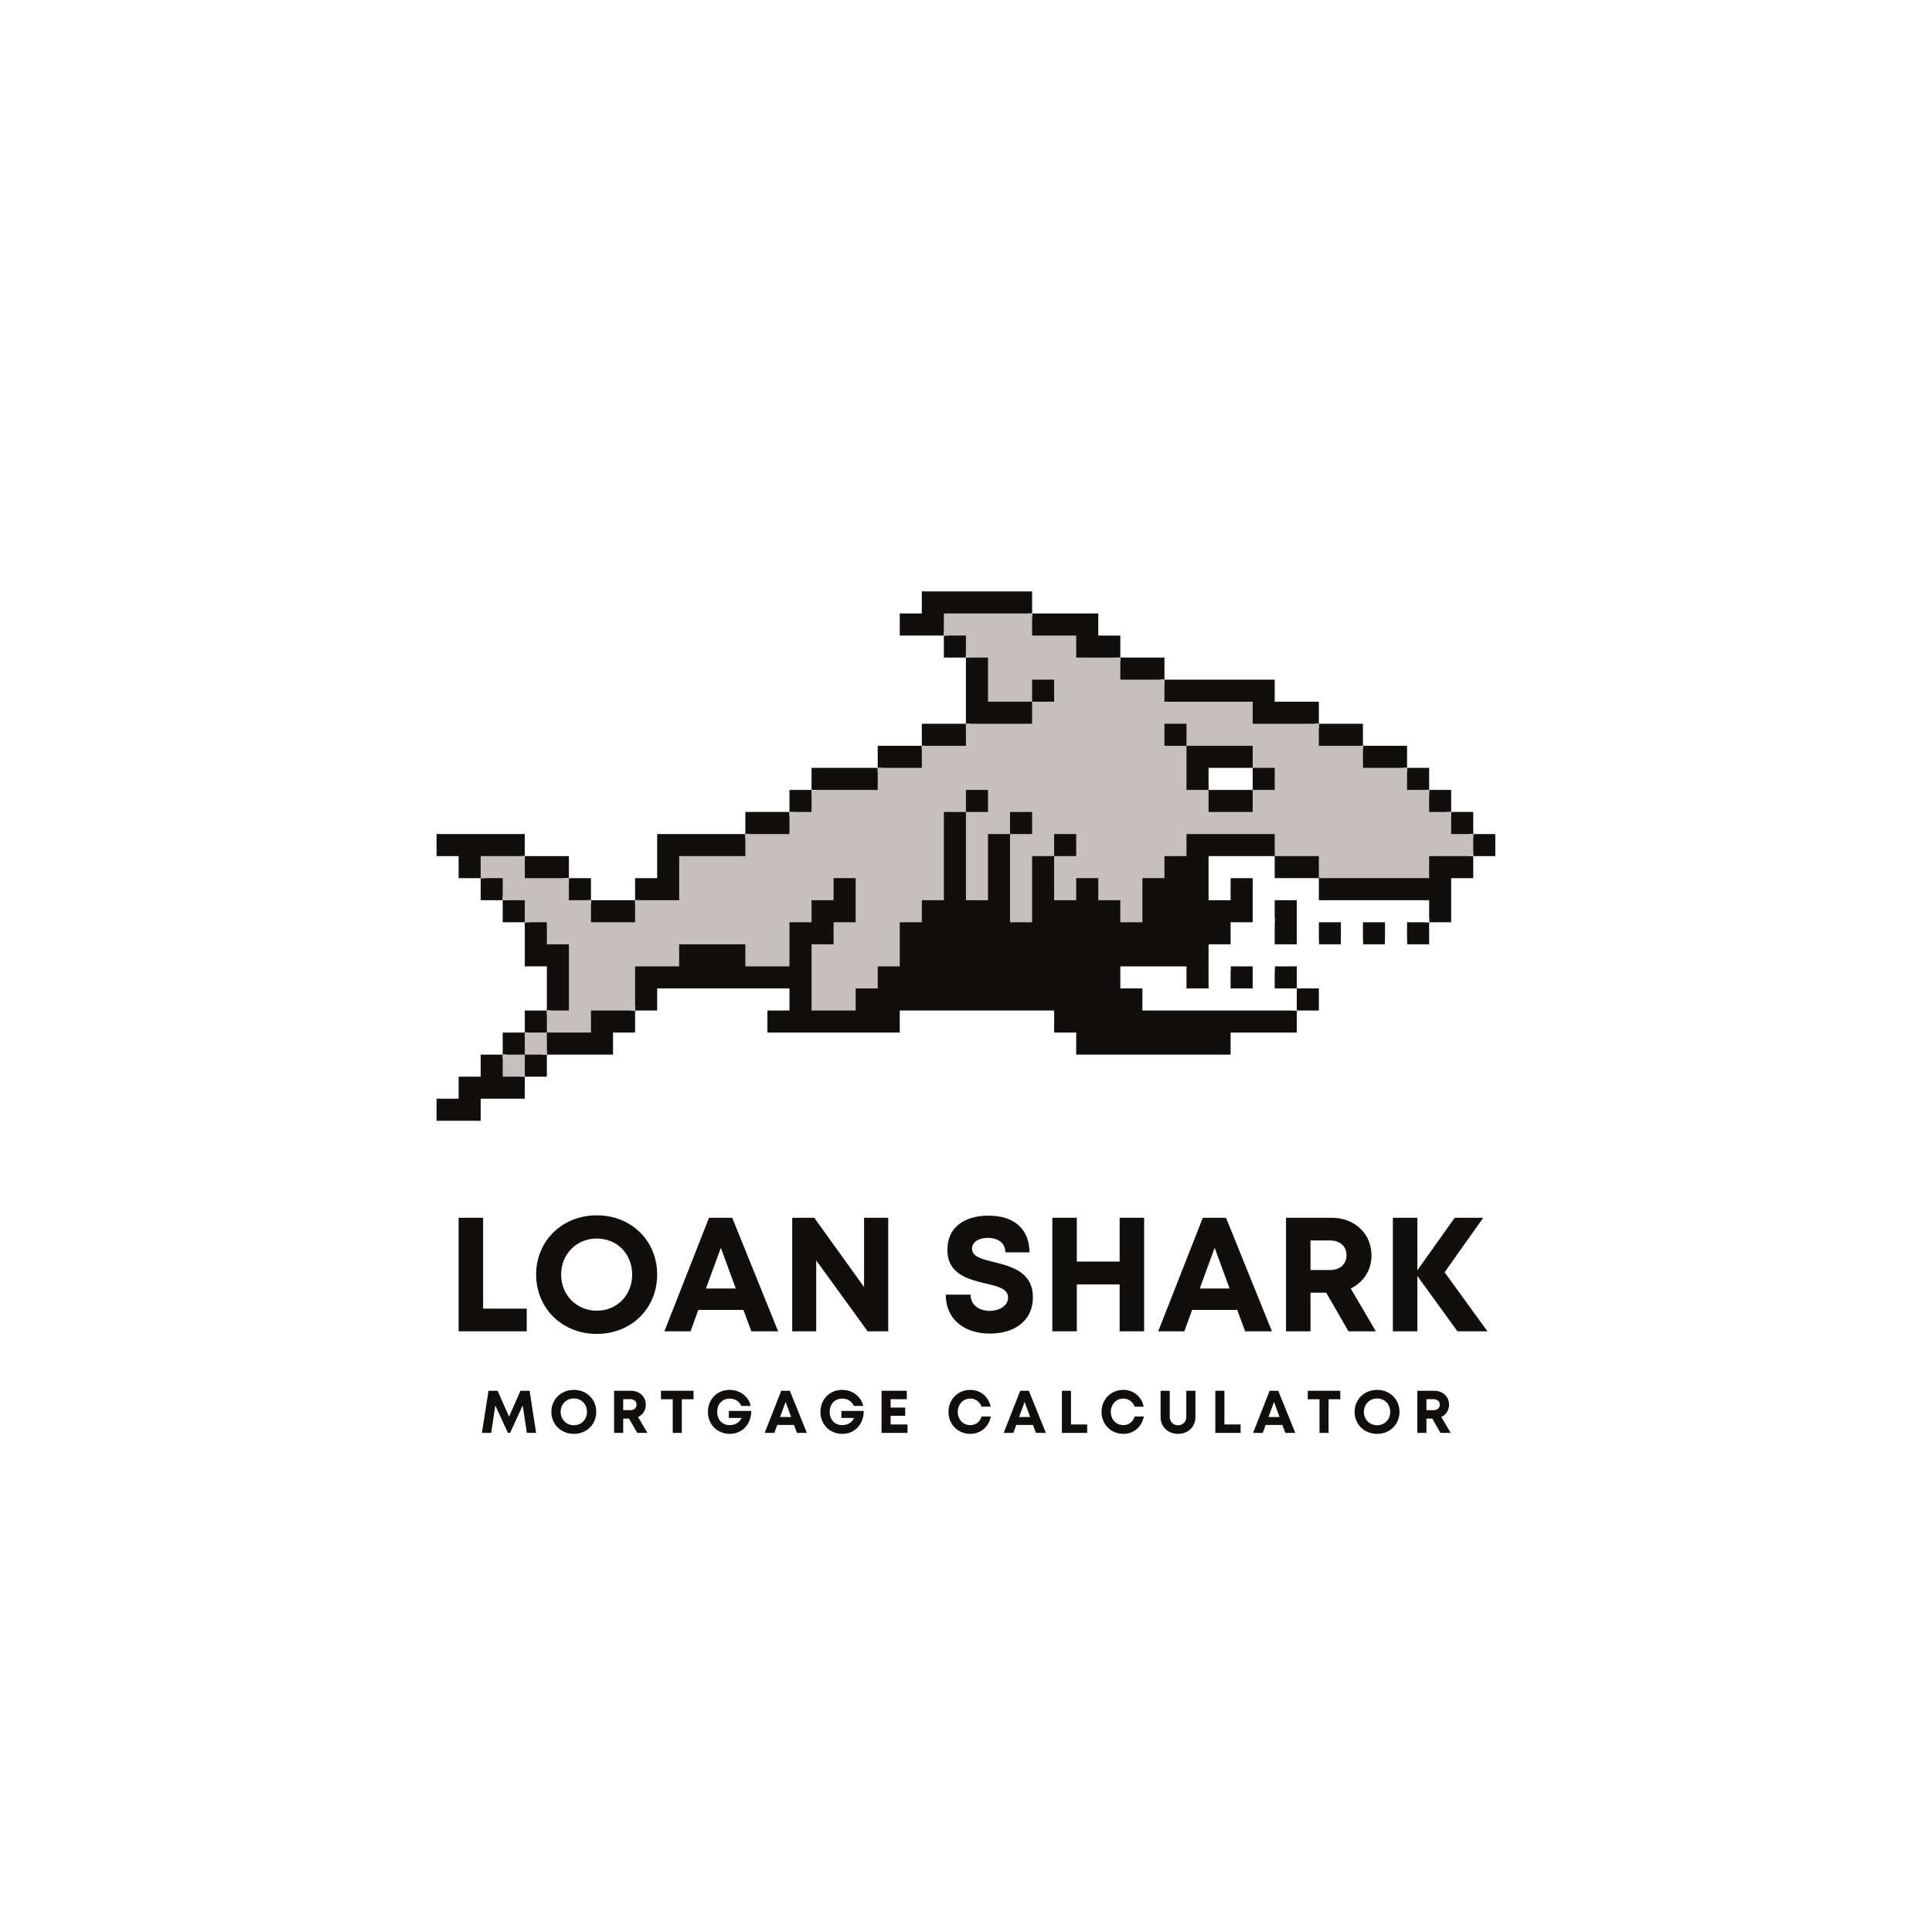 <svg xmlns="http://www.w3.org/2000/svg" width="375" viewBox="0 0 375 375" height="375" version="1.0"><defs><clipPath id="a"><path d="M 84.738 114.789 L 290.238 114.789 L 290.238 217.539 L 84.738 217.539 Z M 84.738 114.789"/></clipPath></defs><path fill="#FFF" d="M-37.5 -37.5H412.5V412.5H-37.5z"/><path fill="#FFF" d="M-37.5 -37.5H412.5V412.5H-37.5z"/><path fill="#FFF" d="M-37.5 -37.5H412.5V412.5H-37.5z"/><g clip-path="url(#a)"><path fill="#100F0D" d="M 290.238 161.887 L 290.238 166.168 L 285.953 166.168 L 285.953 165.344 L 285.133 165.344 L 285.133 166.168 L 285.953 166.168 L 285.953 170.445 L 281.672 170.445 L 281.672 179.012 L 277.395 179.012 L 277.395 178.188 L 276.574 178.188 L 276.574 179.012 L 277.395 179.012 L 277.395 183.293 L 273.109 183.293 L 273.109 182.473 L 268.828 182.473 L 268.828 183.293 L 264.547 183.293 L 264.547 182.473 L 260.266 182.473 L 260.266 183.293 L 255.988 183.293 L 255.988 182.473 L 251.703 182.473 L 251.703 183.293 L 247.422 183.293 L 247.422 178.188 L 243.145 178.188 L 243.145 179.012 L 238.859 179.012 L 238.859 183.293 L 234.582 183.293 L 234.582 188.395 L 238.859 188.395 L 238.859 187.574 L 243.145 187.574 L 243.145 188.395 L 247.422 188.395 L 247.422 187.574 L 251.703 187.574 L 251.703 191.852 L 250.883 191.852 L 250.883 192.676 L 251.703 192.676 L 251.703 191.852 L 255.988 191.852 L 255.988 196.137 L 251.703 196.137 L 251.703 195.312 L 250.883 195.312 L 250.883 196.137 L 251.703 196.137 L 251.703 200.418 L 238.859 200.418 L 238.859 204.699 L 208.891 204.699 L 208.891 200.418 L 204.609 200.418 L 204.609 196.137 L 174.641 196.137 L 174.641 200.418 L 148.957 200.418 L 148.957 196.137 L 153.234 196.137 L 153.234 191.852 L 127.551 191.852 L 127.551 196.137 L 123.27 196.137 L 123.27 195.312 L 122.449 195.312 L 122.449 196.137 L 123.27 196.137 L 123.27 200.418 L 118.984 200.418 L 118.984 204.699 L 106.145 204.699 L 106.145 203.879 L 105.32 203.879 L 105.32 204.699 L 106.145 204.699 L 106.145 208.98 L 101.863 208.98 L 101.863 208.156 L 101.043 208.156 L 101.043 208.98 L 101.863 208.98 L 101.863 213.258 L 93.301 213.258 L 93.301 217.543 L 84.738 217.543 L 84.738 213.258 L 89.016 213.258 L 89.016 208.98 L 93.301 208.98 L 93.301 204.699 L 97.578 204.699 L 97.578 205.523 L 98.402 205.523 L 98.402 204.699 L 97.578 204.699 L 97.578 200.418 L 101.863 200.418 L 101.863 201.238 L 102.688 201.238 L 102.688 200.418 L 101.863 200.418 L 101.863 196.137 L 106.145 196.137 L 106.145 196.957 L 106.965 196.957 L 106.965 196.137 L 106.145 196.137 L 106.145 187.574 L 101.863 187.574 L 101.863 179.012 L 102.688 179.012 L 102.688 178.188 L 101.863 178.188 L 101.863 179.012 L 97.578 179.012 L 97.578 174.73 L 98.402 174.73 L 98.402 173.91 L 97.578 173.91 L 97.578 174.73 L 93.301 174.73 L 93.301 170.445 L 94.121 170.445 L 94.121 169.625 L 93.301 169.625 L 93.301 170.445 L 89.016 170.445 L 89.016 166.168 L 84.738 166.168 L 84.738 161.887 L 101.863 161.887 L 101.863 166.168 L 101.043 166.168 L 101.043 166.988 L 101.863 166.988 L 101.863 166.168 L 110.422 166.168 L 110.422 170.445 L 109.602 170.445 L 109.602 171.27 L 110.422 171.27 L 110.422 170.445 L 114.707 170.445 L 114.707 174.73 L 113.883 174.73 L 113.883 175.551 L 114.707 175.551 L 114.707 174.73 L 123.27 174.73 L 123.27 175.551 L 124.09 175.551 L 124.09 174.73 L 123.27 174.73 L 123.27 170.445 L 127.551 170.445 L 127.551 161.887 L 144.672 161.887 L 144.672 162.707 L 145.492 162.707 L 145.492 161.887 L 144.672 161.887 L 144.672 157.602 L 153.234 157.602 L 153.234 158.426 L 154.059 158.426 L 154.059 157.602 L 153.234 157.602 L 153.234 153.324 L 157.52 153.324 L 157.52 154.148 L 158.34 154.148 L 158.34 153.324 L 157.52 153.324 L 157.52 149.039 L 170.363 149.039 L 170.363 149.863 L 171.184 149.863 L 171.184 149.039 L 170.363 149.039 L 170.363 144.762 L 178.926 144.762 L 178.926 145.582 L 179.75 145.582 L 179.75 144.762 L 178.926 144.762 L 178.926 140.48 L 187.484 140.48 L 187.484 141.305 L 188.305 141.305 L 188.305 140.48 L 187.484 140.48 L 187.484 127.633 L 188.305 127.633 L 188.305 126.812 L 187.484 126.812 L 187.484 127.633 L 183.203 127.633 L 183.203 123.355 L 184.027 123.355 L 184.027 122.531 L 183.203 122.531 L 183.203 123.355 L 174.641 123.355 L 174.641 119.074 L 178.926 119.074 L 178.926 114.789 L 200.332 114.789 L 200.332 119.074 L 199.512 119.074 L 199.512 119.898 L 200.332 119.898 L 200.332 119.074 L 213.176 119.074 L 213.176 123.355 L 217.453 123.355 L 217.453 127.633 L 216.633 127.633 L 216.633 128.457 L 217.453 128.457 L 217.453 127.633 L 226.02 127.633 L 226.02 131.918 L 225.195 131.918 L 225.195 132.738 L 226.02 132.738 L 226.02 131.918 L 247.422 131.918 L 247.422 136.199 L 255.988 136.199 L 255.988 140.48 L 255.164 140.48 L 255.164 141.305 L 255.988 141.305 L 255.988 140.48 L 264.547 140.48 L 264.547 144.762 L 263.723 144.762 L 263.723 145.582 L 264.547 145.582 L 264.547 144.762 L 273.109 144.762 L 273.109 149.039 L 272.289 149.039 L 272.289 149.863 L 273.109 149.863 L 273.109 149.039 L 277.395 149.039 L 277.395 153.324 L 276.574 153.324 L 276.574 154.148 L 277.395 154.148 L 277.395 153.324 L 281.672 153.324 L 281.672 157.602 L 280.852 157.602 L 280.852 158.426 L 281.672 158.426 L 281.672 157.602 L 285.953 157.602 L 285.953 161.887 L 285.133 161.887 L 285.133 162.707 L 285.953 162.707 L 285.953 161.887 L 290.238 161.887"/></g><path fill="#FFF" d="M 243.145 153.324 L 243.145 149.039 L 234.582 149.039 L 234.582 153.324 Z M 247.422 187.574 L 243.145 187.574 L 243.145 191.852 L 238.859 191.852 L 238.859 187.574 L 234.582 187.574 L 234.582 191.852 L 230.297 191.852 L 230.297 187.574 L 217.453 187.574 L 217.453 191.852 L 221.738 191.852 L 221.738 196.137 L 251.703 196.137 L 251.703 191.852 L 247.422 191.852 Z M 277.395 174.73 L 277.395 179.012 L 273.109 179.012 L 273.109 183.293 L 268.828 183.293 L 268.828 179.012 L 264.547 179.012 L 264.547 183.293 L 260.266 183.293 L 260.266 179.012 L 255.988 179.012 L 255.988 183.293 L 251.703 183.293 L 251.703 174.73 L 247.422 174.73 L 247.422 179.012 L 243.145 179.012 L 243.145 170.445 L 238.859 170.445 L 238.859 174.73 L 234.582 174.73 L 234.582 166.168 L 247.422 166.168 L 247.422 170.445 L 255.988 170.445 L 255.988 174.73 L 277.395 174.73"/><path fill="#C5C0BD" d="M 97.578 204.699 L 101.863 204.699 L 101.863 208.98 L 97.578 208.98 Z M 101.863 200.418 L 106.145 200.418 L 106.145 204.699 L 101.863 204.699 Z M 238.859 157.602 L 234.582 157.602 L 234.582 153.324 L 230.297 153.324 L 230.297 144.762 L 226.02 144.762 L 226.02 140.48 L 230.297 140.48 L 230.297 144.762 L 243.145 144.762 L 243.145 149.039 L 247.422 149.039 L 247.422 153.324 L 243.145 153.324 L 243.145 157.602 Z M 281.672 161.887 L 281.672 157.602 L 277.395 157.602 L 277.395 153.324 L 273.109 153.324 L 273.109 149.039 L 264.547 149.039 L 264.547 144.762 L 255.988 144.762 L 255.988 140.48 L 243.145 140.48 L 243.145 136.199 L 226.02 136.199 L 226.02 131.918 L 217.453 131.918 L 217.453 127.633 L 208.891 127.633 L 208.891 123.355 L 200.332 123.355 L 200.332 119.074 L 183.203 119.074 L 183.203 123.355 L 187.484 123.355 L 187.484 127.633 L 191.77 127.633 L 191.77 136.199 L 200.332 136.199 L 200.332 131.918 L 204.609 131.918 L 204.609 136.199 L 200.332 136.199 L 200.332 140.48 L 187.484 140.48 L 187.484 144.762 L 178.926 144.762 L 178.926 149.039 L 170.363 149.039 L 170.363 153.324 L 157.52 153.324 L 157.52 157.602 L 153.234 157.602 L 153.234 161.887 L 144.672 161.887 L 144.672 166.168 L 131.828 166.168 L 131.828 174.73 L 123.27 174.73 L 123.27 179.012 L 114.707 179.012 L 114.707 174.73 L 110.422 174.73 L 110.422 170.445 L 101.863 170.445 L 101.863 166.168 L 93.301 166.168 L 93.301 170.445 L 97.578 170.445 L 97.578 174.73 L 101.863 174.73 L 101.863 179.012 L 106.145 179.012 L 106.145 183.293 L 110.422 183.293 L 110.422 196.137 L 106.145 196.137 L 106.145 200.418 L 114.707 200.418 L 114.707 196.137 L 123.27 196.137 L 123.27 187.574 L 131.828 187.574 L 131.828 183.293 L 144.672 183.293 L 144.672 187.574 L 153.234 187.574 L 153.234 179.012 L 157.52 179.012 L 157.52 174.73 L 161.801 174.73 L 161.801 170.445 L 166.078 170.445 L 166.078 179.012 L 161.801 179.012 L 161.801 183.293 L 157.52 183.293 L 157.52 196.137 L 166.078 196.137 L 166.078 191.852 L 170.363 191.852 L 170.363 187.574 L 174.641 187.574 L 174.641 179.012 L 178.926 179.012 L 178.926 174.73 L 183.203 174.73 L 183.203 157.602 L 187.484 157.602 L 187.484 153.324 L 191.77 153.324 L 191.77 157.602 L 187.484 157.602 L 187.484 174.73 L 191.77 174.73 L 191.77 161.887 L 196.047 161.887 L 196.047 157.602 L 200.332 157.602 L 200.332 161.887 L 196.047 161.887 L 196.047 179.012 L 200.332 179.012 L 200.332 166.168 L 204.609 166.168 L 204.609 161.887 L 208.891 161.887 L 208.891 166.168 L 204.609 166.168 L 204.609 174.73 L 208.891 174.73 L 208.891 170.445 L 213.176 170.445 L 213.176 174.73 L 217.453 174.73 L 217.453 179.012 L 221.738 179.012 L 221.738 170.445 L 226.02 170.445 L 226.02 166.168 L 230.297 166.168 L 230.297 161.887 L 247.422 161.887 L 247.422 166.168 L 255.988 166.168 L 255.988 170.445 L 277.395 170.445 L 277.395 166.168 L 285.953 166.168 L 285.953 161.887 L 281.672 161.887"/><g fill="#100F0D"><g><g><path d="M 7.273 -4.406 L 7.273 -22.039 L 2.52 -22.039 L 2.52 0 L 15.742 0 L 15.742 -4.406 Z M 7.273 -4.406" transform="translate(86.5 258.407)"/></g></g></g><g fill="#100F0D"><g><g><path d="M 12.973 0.504 C 19.68 0.504 24.684 -4.438 24.684 -11.02 C 24.684 -17.57 19.68 -22.512 12.973 -22.512 C 6.234 -22.512 1.195 -17.539 1.195 -11.02 C 1.195 -4.473 6.234 0.504 12.973 0.504 Z M 12.973 -4 C 9.035 -4 6.047 -7.051 6.047 -11.02 C 6.047 -14.988 9.035 -18.008 12.973 -18.008 C 16.906 -18.008 19.836 -15.02 19.836 -11.02 C 19.836 -7.02 16.906 -4 12.973 -4 Z M 12.973 -4" transform="translate(102.868 258.407)"/></g></g></g><g fill="#100F0D"><g><g><path d="M 17.129 0 L 22.324 0 L 13.414 -22.039 L 8.91 -22.039 L 0.25 0 L 5.32 0 L 6.832 -4.156 L 15.586 -4.156 Z M 11.207 -16.215 L 14.105 -8.312 L 8.312 -8.312 Z M 11.207 -16.215" transform="translate(128.71 258.407)"/></g></g></g><g fill="#100F0D"><g><g><path d="M 16.465 -22.039 L 16.465 -8.594 L 6.801 -22.039 L 2.52 -22.039 L 2.52 0 L 7.18 0 L 7.18 -13.758 L 17.16 0 L 21.156 0 L 21.156 -22.039 Z M 16.465 -22.039" transform="translate(151.247 258.407)"/></g></g></g><g fill="#100F0D"><g><g><path d="M 9.824 0.441 C 14.387 0.441 18.168 -1.859 18.168 -6.613 C 18.168 -11.555 13.949 -12.594 10.609 -13.445 C 8.25 -14.012 6.359 -14.484 6.359 -16.027 C 6.359 -17.473 7.902 -18.137 9.445 -18.137 C 11.238 -18.137 12.812 -17.254 12.812 -15.332 L 17.504 -15.332 C 17.504 -19.742 14.641 -22.449 9.57 -22.449 C 4.691 -22.449 1.574 -20.055 1.574 -15.836 C 1.574 -11.082 5.605 -10.105 8.941 -9.289 C 11.336 -8.754 13.352 -8.281 13.352 -6.551 C 13.352 -4.91 11.586 -3.969 9.793 -3.969 C 7.84 -3.969 6.078 -5.008 6.078 -7.117 L 1.258 -7.117 C 1.258 -2.395 4.754 0.441 9.824 0.441 Z M 9.824 0.441" transform="translate(182.314 258.407)"/></g></g></g><g fill="#100F0D"><g><g><path d="M 15.586 -22.039 L 15.586 -13.539 L 7.273 -13.539 L 7.273 -22.039 L 2.52 -22.039 L 2.52 0 L 7.273 0 L 7.273 -9.098 L 15.586 -9.098 L 15.586 0 L 20.34 0 L 20.34 -22.039 Z M 15.586 -22.039" transform="translate(201.736 258.407)"/></g></g></g><g fill="#100F0D"><g><g><path d="M 17.129 0 L 22.324 0 L 13.414 -22.039 L 8.91 -22.039 L 0.25 0 L 5.32 0 L 6.832 -4.156 L 15.586 -4.156 Z M 11.207 -16.215 L 14.105 -8.312 L 8.312 -8.312 Z M 11.207 -16.215" transform="translate(224.556 258.407)"/></g></g></g><g fill="#100F0D"><g><g><path d="M 14.641 0 L 19.961 0 L 15.082 -8.312 C 17.539 -9.508 19.113 -11.84 19.113 -14.734 C 19.113 -18.984 15.805 -22.039 11.398 -22.039 L 2.52 -22.039 L 2.52 0 L 7.273 0 L 7.273 -7.492 L 10.328 -7.492 Z M 7.273 -17.633 L 11.082 -17.633 C 13.098 -17.633 14.262 -16.402 14.262 -14.766 C 14.262 -13.098 13.098 -11.902 11.082 -11.902 L 7.273 -11.902 Z M 7.273 -17.633" transform="translate(247.093 258.407)"/></g></g></g><g fill="#100F0D"><g><g><path d="M 20.875 0 L 12.562 -11.461 L 20.055 -22.039 L 14.516 -22.039 L 7.273 -11.84 L 7.273 -22.039 L 2.52 -22.039 L 2.52 0 L 7.273 0 L 7.273 -10.738 L 15.051 0 Z M 20.875 0" transform="translate(267.836 258.407)"/></g></g></g><g fill="#100F0D"><g><g><path d="M 10.941 0 L 9.68 -8.176 L 7.906 -8.176 L 5.688 -3.152 L 3.469 -8.176 L 1.703 -8.176 L 0.422 0 L 2.219 0 L 3.023 -5.324 L 5.465 -0.012 L 5.898 -0.012 L 8.336 -5.324 L 9.145 0 Z M 10.941 0" transform="translate(93.117 278.124)"/></g></g></g><g fill="#100F0D"><g><g><path d="M 4.812 0.188 C 7.297 0.188 9.156 -1.648 9.156 -4.086 C 9.156 -6.516 7.297 -8.348 4.812 -8.348 C 2.312 -8.348 0.445 -6.504 0.445 -4.086 C 0.445 -1.66 2.312 0.188 4.812 0.188 Z M 4.812 -1.484 C 3.352 -1.484 2.242 -2.617 2.242 -4.086 C 2.242 -5.559 3.352 -6.68 4.812 -6.68 C 6.27 -6.68 7.355 -5.57 7.355 -4.086 C 7.355 -2.605 6.27 -1.484 4.812 -1.484 Z M 4.812 -1.484" transform="translate(106.576 278.124)"/></g></g></g><g fill="#100F0D"><g><g><path d="M 5.43 0 L 7.402 0 L 5.594 -3.082 C 6.504 -3.527 7.09 -4.391 7.09 -5.465 C 7.09 -7.043 5.863 -8.176 4.227 -8.176 L 0.934 -8.176 L 0.934 0 L 2.699 0 L 2.699 -2.777 L 3.832 -2.777 Z M 2.699 -6.539 L 4.109 -6.539 C 4.859 -6.539 5.289 -6.082 5.289 -5.477 C 5.289 -4.859 4.859 -4.414 4.109 -4.414 L 2.699 -4.414 Z M 2.699 -6.539" transform="translate(118.26 278.124)"/></g></g></g><g fill="#100F0D"><g><g><path d="M 6.562 -8.176 L 0.246 -8.176 L 0.246 -6.527 L 2.523 -6.527 L 2.523 0 L 4.285 0 L 4.285 -6.527 L 6.562 -6.527 Z M 6.562 -8.176" transform="translate(128.055 278.124)"/></g></g></g><g fill="#100F0D"><g><g><path d="M 4.52 -4.262 L 4.52 -2.906 L 6.973 -2.906 C 6.668 -2.066 5.746 -1.508 4.695 -1.508 C 3.223 -1.508 2.254 -2.559 2.254 -4.074 C 2.254 -5.605 3.246 -6.656 4.695 -6.656 C 5.723 -6.656 6.586 -6.105 6.938 -5.23 L 8.758 -5.23 C 8.371 -7.066 6.691 -8.348 4.66 -8.348 C 2.242 -8.348 0.457 -6.516 0.457 -4.074 C 0.457 -1.625 2.289 0.188 4.695 0.188 C 7.148 0.188 8.863 -1.703 8.863 -4.262 Z M 4.52 -4.262" transform="translate(136.95 278.124)"/></g></g></g><g fill="#100F0D"><g><g><path d="M 6.352 0 L 8.281 0 L 4.977 -8.176 L 3.305 -8.176 L 0.094 0 L 1.973 0 L 2.535 -1.543 L 5.781 -1.543 Z M 4.156 -6.016 L 5.23 -3.082 L 3.082 -3.082 Z M 4.156 -6.016" transform="translate(148.331 278.124)"/></g></g></g><g fill="#100F0D"><g><g><path d="M 4.52 -4.262 L 4.52 -2.906 L 6.973 -2.906 C 6.668 -2.066 5.746 -1.508 4.695 -1.508 C 3.223 -1.508 2.254 -2.559 2.254 -4.074 C 2.254 -5.605 3.246 -6.656 4.695 -6.656 C 5.723 -6.656 6.586 -6.105 6.938 -5.23 L 8.758 -5.23 C 8.371 -7.066 6.691 -8.348 4.66 -8.348 C 2.242 -8.348 0.457 -6.516 0.457 -4.074 C 0.457 -1.625 2.289 0.188 4.695 0.188 C 7.148 0.188 8.863 -1.703 8.863 -4.262 Z M 4.52 -4.262" transform="translate(158.79 278.124)"/></g></g></g><g fill="#100F0D"><g><g><path d="M 2.699 -1.637 L 2.699 -3.316 L 5.535 -3.316 L 5.535 -4.918 L 2.699 -4.918 L 2.699 -6.539 L 5.84 -6.539 L 5.84 -8.176 L 0.934 -8.176 L 0.934 0 L 5.969 0 L 5.969 -1.637 Z M 2.699 -1.637" transform="translate(170.172 278.124)"/></g></g></g><g fill="#100F0D"><g><g><path d="M 4.684 0.188 C 6.703 0.188 8.293 -1.168 8.664 -3.188 L 6.879 -3.188 C 6.586 -2.16 5.758 -1.508 4.684 -1.508 C 3.293 -1.508 2.254 -2.605 2.254 -4.074 C 2.254 -5.547 3.293 -6.656 4.684 -6.656 C 5.711 -6.656 6.527 -6.051 6.867 -5.09 L 8.629 -5.09 C 8.258 -7.031 6.668 -8.348 4.684 -8.348 C 2.277 -8.348 0.457 -6.504 0.457 -4.074 C 0.457 -1.66 2.277 0.188 4.684 0.188 Z M 4.684 0.188" transform="translate(183.644 278.124)"/></g></g></g><g fill="#100F0D"><g><g><path d="M 6.352 0 L 8.281 0 L 4.977 -8.176 L 3.305 -8.176 L 0.094 0 L 1.973 0 L 2.535 -1.543 L 5.781 -1.543 Z M 4.156 -6.016 L 5.23 -3.082 L 3.082 -3.082 Z M 4.156 -6.016" transform="translate(194.721 278.124)"/></g></g></g><g fill="#100F0D"><g><g><path d="M 2.699 -1.637 L 2.699 -8.176 L 0.934 -8.176 L 0.934 0 L 5.84 0 L 5.84 -1.637 Z M 2.699 -1.637" transform="translate(205.18 278.124)"/></g></g></g><g fill="#100F0D"><g><g><path d="M 4.684 0.188 C 6.703 0.188 8.293 -1.168 8.664 -3.188 L 6.879 -3.188 C 6.586 -2.16 5.758 -1.508 4.684 -1.508 C 3.293 -1.508 2.254 -2.605 2.254 -4.074 C 2.254 -5.547 3.293 -6.656 4.684 -6.656 C 5.711 -6.656 6.527 -6.051 6.867 -5.09 L 8.629 -5.09 C 8.258 -7.031 6.668 -8.348 4.684 -8.348 C 2.277 -8.348 0.457 -6.504 0.457 -4.074 C 0.457 -1.66 2.277 0.188 4.684 0.188 Z M 4.684 0.188" transform="translate(213.352 278.124)"/></g></g></g><g fill="#100F0D"><g><g><path d="M 4.227 0.188 C 6.152 0.188 7.602 -1.156 7.602 -3.07 L 7.602 -8.176 L 5.828 -8.176 L 5.828 -3.152 C 5.828 -2.137 5.16 -1.484 4.227 -1.484 C 3.281 -1.484 2.617 -2.137 2.617 -3.152 L 2.617 -8.176 L 0.84 -8.176 L 0.84 -3.07 C 0.84 -1.156 2.289 0.188 4.227 0.188 Z M 4.227 0.188" transform="translate(224.43 278.124)"/></g></g></g><g fill="#100F0D"><g><g><path d="M 2.699 -1.637 L 2.699 -8.176 L 0.934 -8.176 L 0.934 0 L 5.84 0 L 5.84 -1.637 Z M 2.699 -1.637" transform="translate(234.96 278.124)"/></g></g></g><g fill="#100F0D"><g><g><path d="M 6.352 0 L 8.281 0 L 4.977 -8.176 L 3.305 -8.176 L 0.094 0 L 1.973 0 L 2.535 -1.543 L 5.781 -1.543 Z M 4.156 -6.016 L 5.23 -3.082 L 3.082 -3.082 Z M 4.156 -6.016" transform="translate(243.13 278.124)"/></g></g></g><g fill="#100F0D"><g><g><path d="M 6.562 -8.176 L 0.246 -8.176 L 0.246 -6.527 L 2.523 -6.527 L 2.523 0 L 4.285 0 L 4.285 -6.527 L 6.562 -6.527 Z M 6.562 -8.176" transform="translate(253.59 278.124)"/></g></g></g><g fill="#100F0D"><g><g><path d="M 4.812 0.188 C 7.297 0.188 9.156 -1.648 9.156 -4.086 C 9.156 -6.516 7.297 -8.348 4.812 -8.348 C 2.312 -8.348 0.445 -6.504 0.445 -4.086 C 0.445 -1.66 2.312 0.188 4.812 0.188 Z M 4.812 -1.484 C 3.352 -1.484 2.242 -2.617 2.242 -4.086 C 2.242 -5.559 3.352 -6.68 4.812 -6.68 C 6.27 -6.68 7.355 -5.57 7.355 -4.086 C 7.355 -2.605 6.27 -1.484 4.812 -1.484 Z M 4.812 -1.484" transform="translate(262.485 278.124)"/></g></g></g><g fill="#100F0D"><g><g><path d="M 5.43 0 L 7.402 0 L 5.594 -3.082 C 6.504 -3.527 7.09 -4.391 7.09 -5.465 C 7.09 -7.043 5.863 -8.176 4.227 -8.176 L 0.934 -8.176 L 0.934 0 L 2.699 0 L 2.699 -2.777 L 3.832 -2.777 Z M 2.699 -6.539 L 4.109 -6.539 C 4.859 -6.539 5.289 -6.082 5.289 -5.477 C 5.289 -4.859 4.859 -4.414 4.109 -4.414 L 2.699 -4.414 Z M 2.699 -6.539" transform="translate(274.17 278.124)"/></g></g></g></svg>